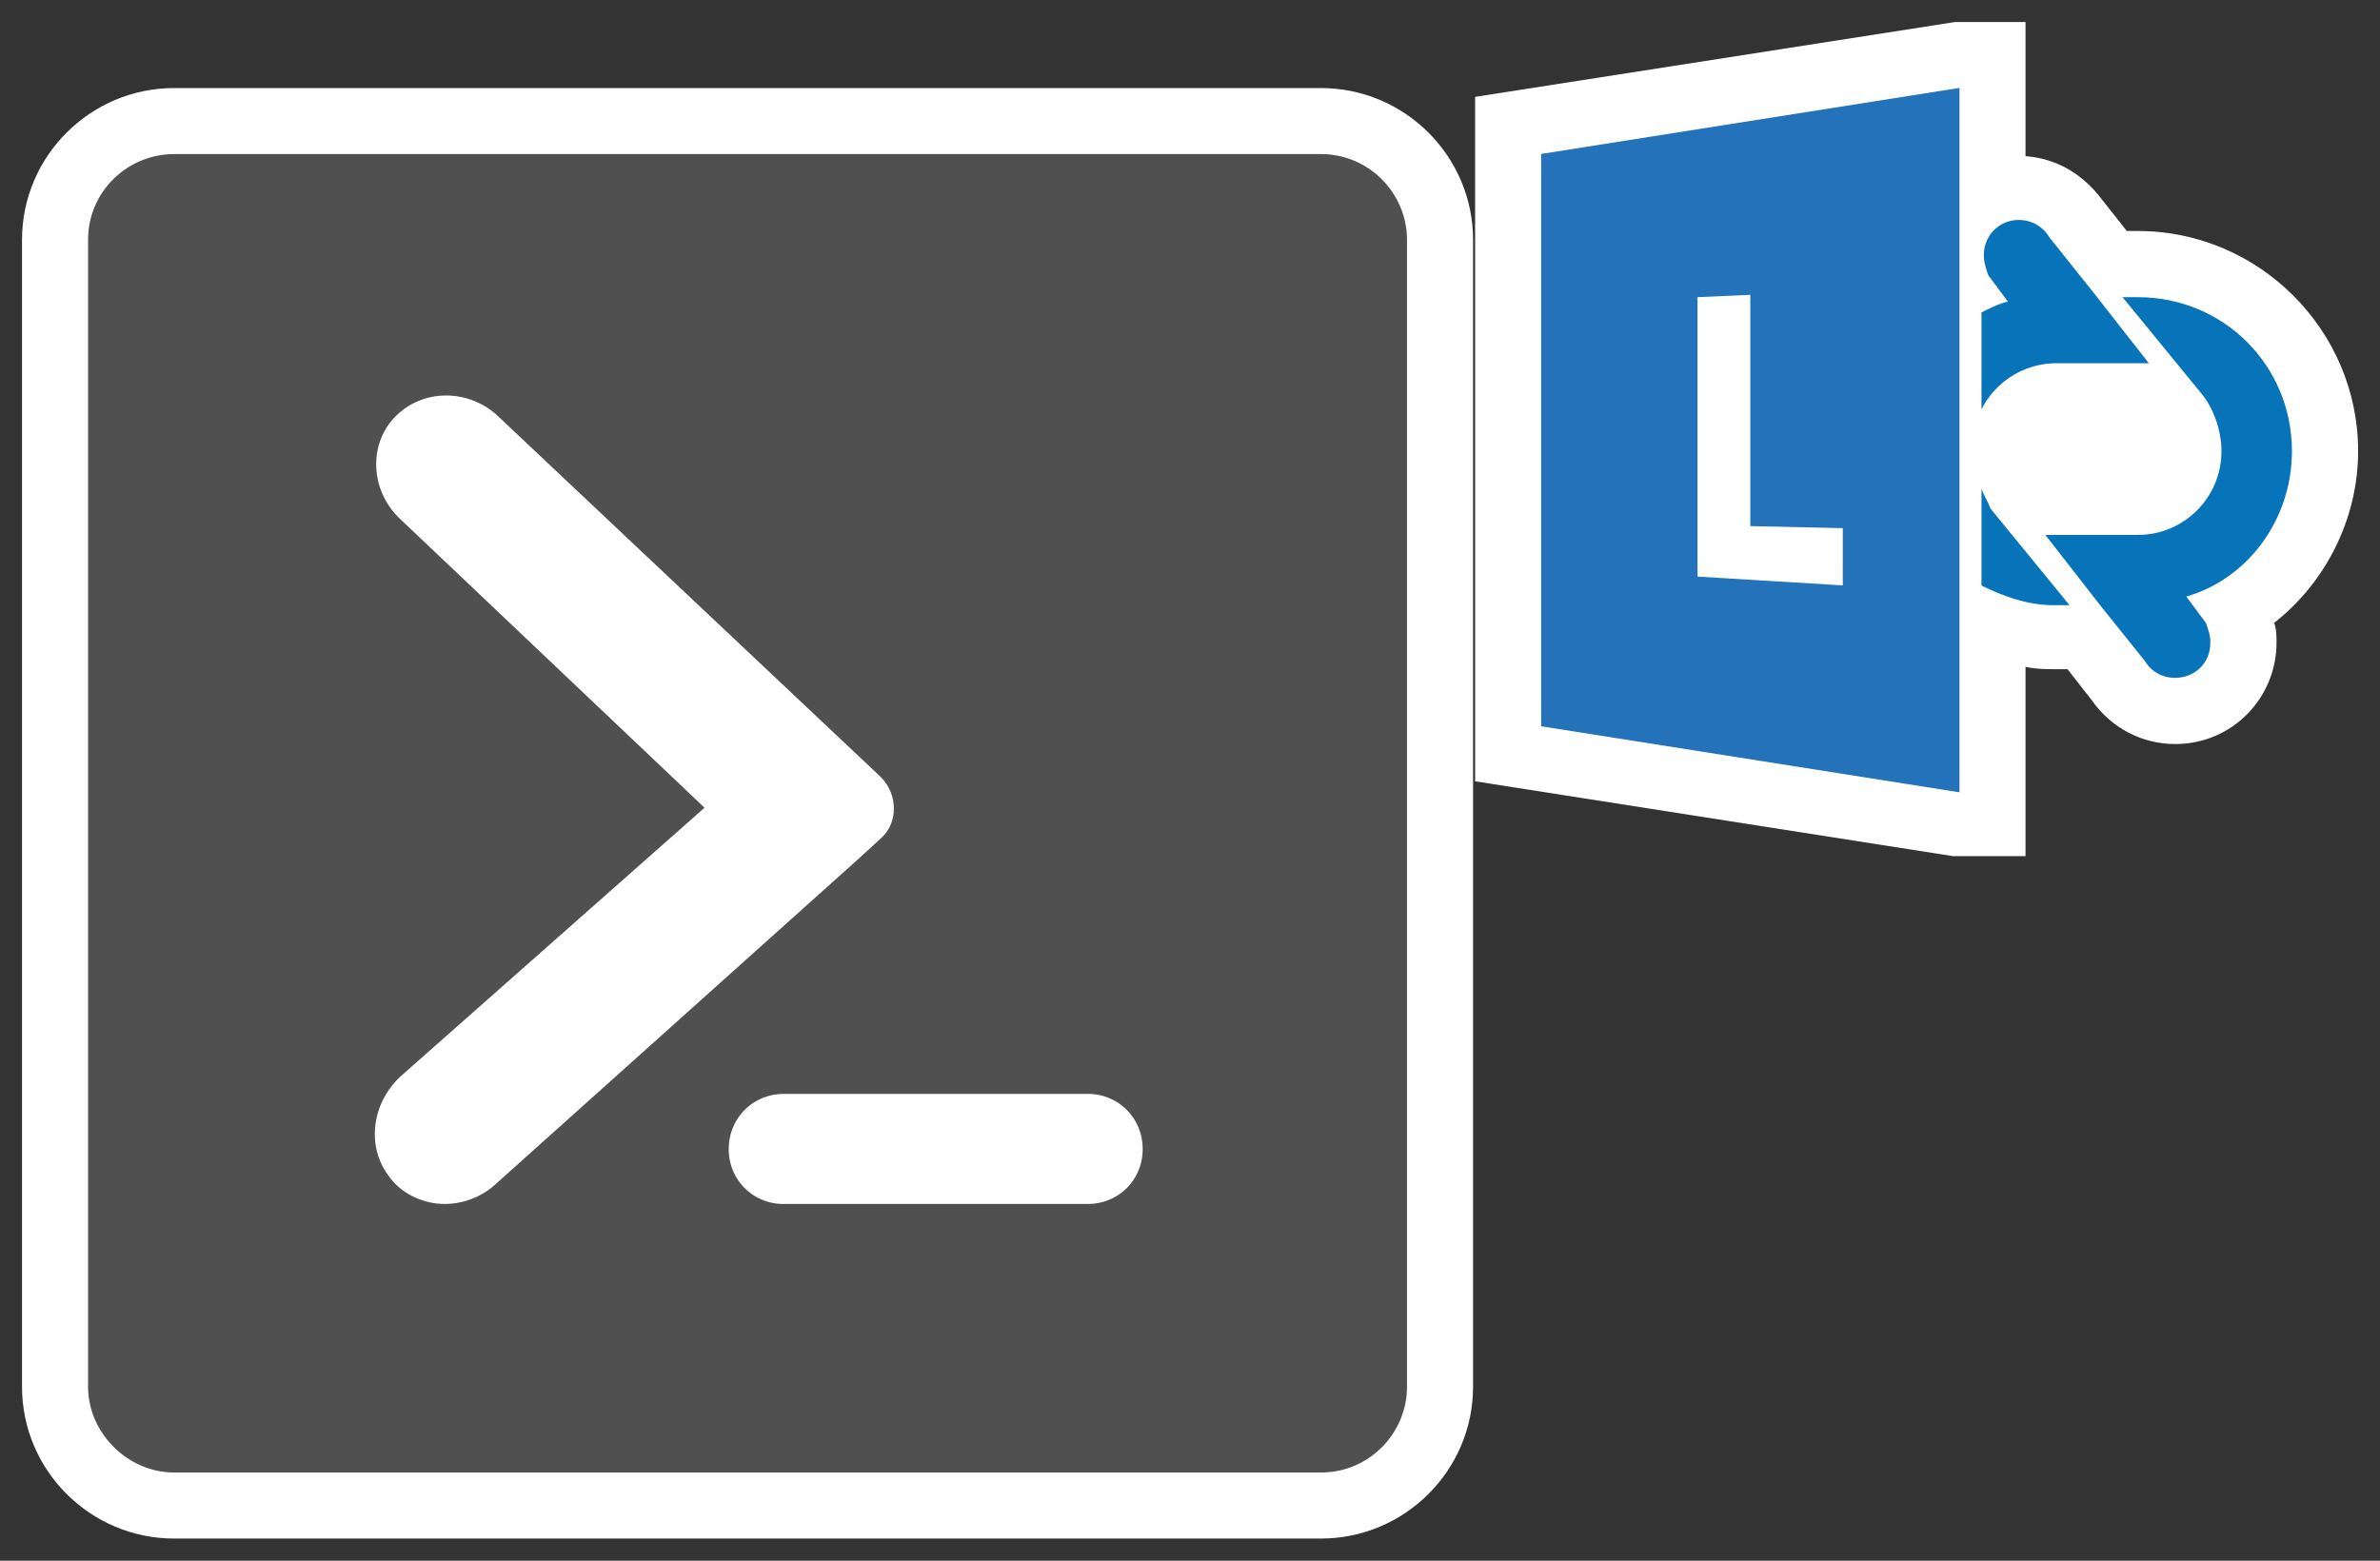 <svg xmlns="http://www.w3.org/2000/svg" xmlns:v="http://schemas.microsoft.com/visio/2003/SVGExtensions/" width="108.1" height="70.9" viewBox="0 0 81.075 53.175" color-interpolation-filters="sRGB" fill="none" fill-rule="evenodd" font-size="12" overflow="visible" stroke-linecap="square" stroke-miterlimit="3">
  <rect x="0" y="0" width="81.075" height="53.175" fill="#333333" stroke="none"/>
  <v:documentProperties v:langID="4108" v:metric="true" v:viewMarkup="false"/>
  <style>
    .st1,.st4{fill:#fff;stroke:none;stroke-linecap:butt;stroke-width:.75}.st4{fill:#0773b8}
  </style>
  <g v:mID="0" v:index="1" v:groupContext="foregroundPage">
    <v:pageProperties v:drawingScale=".039" v:pageScale=".039" v:drawingUnits="24" v:shadowOffsetX="8.504" v:shadowOffsetY="-8.504"/>
    <g id="group395-1" transform="translate(.75 -.75)" v:mID="395" v:groupContext="group">
      <g id="group396-2" v:mID="396" v:groupContext="group">
        <g id="group397-3" v:mID="397" v:groupContext="group">
          <g id="shape398-4" v:mID="398" v:groupContext="shape">
            <path d="M5.18 53.17C2.33 53.17 0 50.85 0 48V8.92c0-2.85 2.33-5.17 5.18-5.17h39.07c2.85 0 5.18 2.32 5.18 5.17V48c0 2.85-2.33 5.17-5.18 5.17H5.18z" class="st1"/>
          </g>
          <g id="shape399-6" v:mID="399" v:groupContext="shape" transform="translate(2.25 -2.25)">
            <path d="M42 53.17H2.93C1.35 53.17 0 51.82 0 50.25V11.17c0-1.65 1.35-2.92 2.93-2.92H42c1.65 0 2.93 1.35 2.93 2.92v39.08c0 1.57-1.28 2.92-2.93 2.92z" fill="#515050" stroke-linecap="butt" stroke-width=".75"/>
          </g>
        </g>
        <g id="group400-8" transform="translate(11.7 -11.4)" v:mID="400" v:groupContext="group">
          <g id="shape401-9" v:mID="401" v:groupContext="shape">
            <path d="M2.7 53.17c-.68 0-1.42-.3-1.87-.9-.83-1.05-.61-2.55.37-3.45l10.35-9.15L1.2 29.85c-.98-.9-1.12-2.4-.3-3.38.9-1.05 2.47-1.12 3.53-.22l13.12 12.37c.6.6.6 1.58 0 2.1l-.82.75-12.38 11.1c-.45.38-1.05.6-1.65.6z" class="st1"/>
          </g>
          <g id="shape402-11" v:mID="402" v:groupContext="shape" transform="translate(12.375)">
            <path d="M12.23 53.17H1.88A1.85 1.85 0 0 1 0 51.3c0-1.05.82-1.88 1.88-1.88h10.35c1.05 0 1.87.83 1.87 1.88 0 1.05-.82 1.87-1.87 1.87z" class="st1"/>
          </g>
        </g>
      </g>
      <g id="group403-13" transform="translate(49.5 -23.25)" v:mID="403" v:groupContext="group">
        <g id="shape404-14" v:mID="404" v:groupContext="shape">
          <path d="M30.08 39.37c0-4.12-3.38-7.5-7.5-7.5h-.38l-.83-1.05c-.67-.9-1.57-1.42-2.62-1.5v-4.57h-2.4L0 27.3v23.32l16.28 2.55h2.47v-6.45c.37.08.67.08 1.05.08h.38l.82 1.05c.68.97 1.73 1.5 2.85 1.5 1.95 0 3.45-1.58 3.45-3.45 0-.23 0-.45-.08-.68 1.73-1.35 2.86-3.52 2.86-5.85z" class="st1"/>
        </g>
        <g id="shape405-16" v:mID="405" v:groupContext="shape" transform="translate(2.25 -2.175)">
          <path d="M14.25 29.17L0 31.42v19.5l14.25 2.25v-24z" fill="#2372ba" stroke-linecap="butt" stroke-width=".75"/>
        </g>
        <g id="shape406-18" v:mID="406" v:groupContext="shape" transform="translate(7.575 -9.225)">
          <path d="M1.8 43.27l-1.8.08v9.52l4.95.3v-1.95l-3.15-.07v-7.88z" class="st1"/>
        </g>
        <g id="shape407-20" v:mID="407" v:groupContext="shape" transform="translate(17.25 -15.225)">
          <path d="M.9 49.5c-.3.07-.6.22-.9.37v3.3a2.87 2.87 0 0 1 2.55-1.57H5.7l-1.88-2.4-1.5-1.88c-.22-.37-.6-.6-1.05-.6-.67 0-1.19.53-1.19 1.2 0 .23.07.45.15.68l.67.9z" class="st4"/>
        </g>
        <g id="shape408-22" v:mID="408" v:groupContext="shape" transform="translate(17.25 -8.55)">
          <path d="M0 49.2v3.3c.75.37 1.57.67 2.47.67H3l-2.7-3.3c-.07-.22-.23-.45-.3-.67z" class="st4"/>
        </g>
        <g id="shape409-24" v:mID="409" v:groupContext="shape" transform="translate(19.425 -6.075)">
          <path d="M8.4 45.45c0-2.93-2.33-5.25-5.25-5.25h-.52l2.7 3.3c.37.45.67 1.2.67 1.95 0 1.57-1.27 2.85-2.85 2.85H0l1.87 2.4 1.5 1.87c.23.38.6.6 1.05.6.68 0 1.21-.52 1.2-1.2.01-.22-.07-.45-.15-.67l-.67-.9c2.1-.6 3.6-2.63 3.6-4.95z" class="st4"/>
        </g>
      </g>
    </g>
  </g>
</svg>
